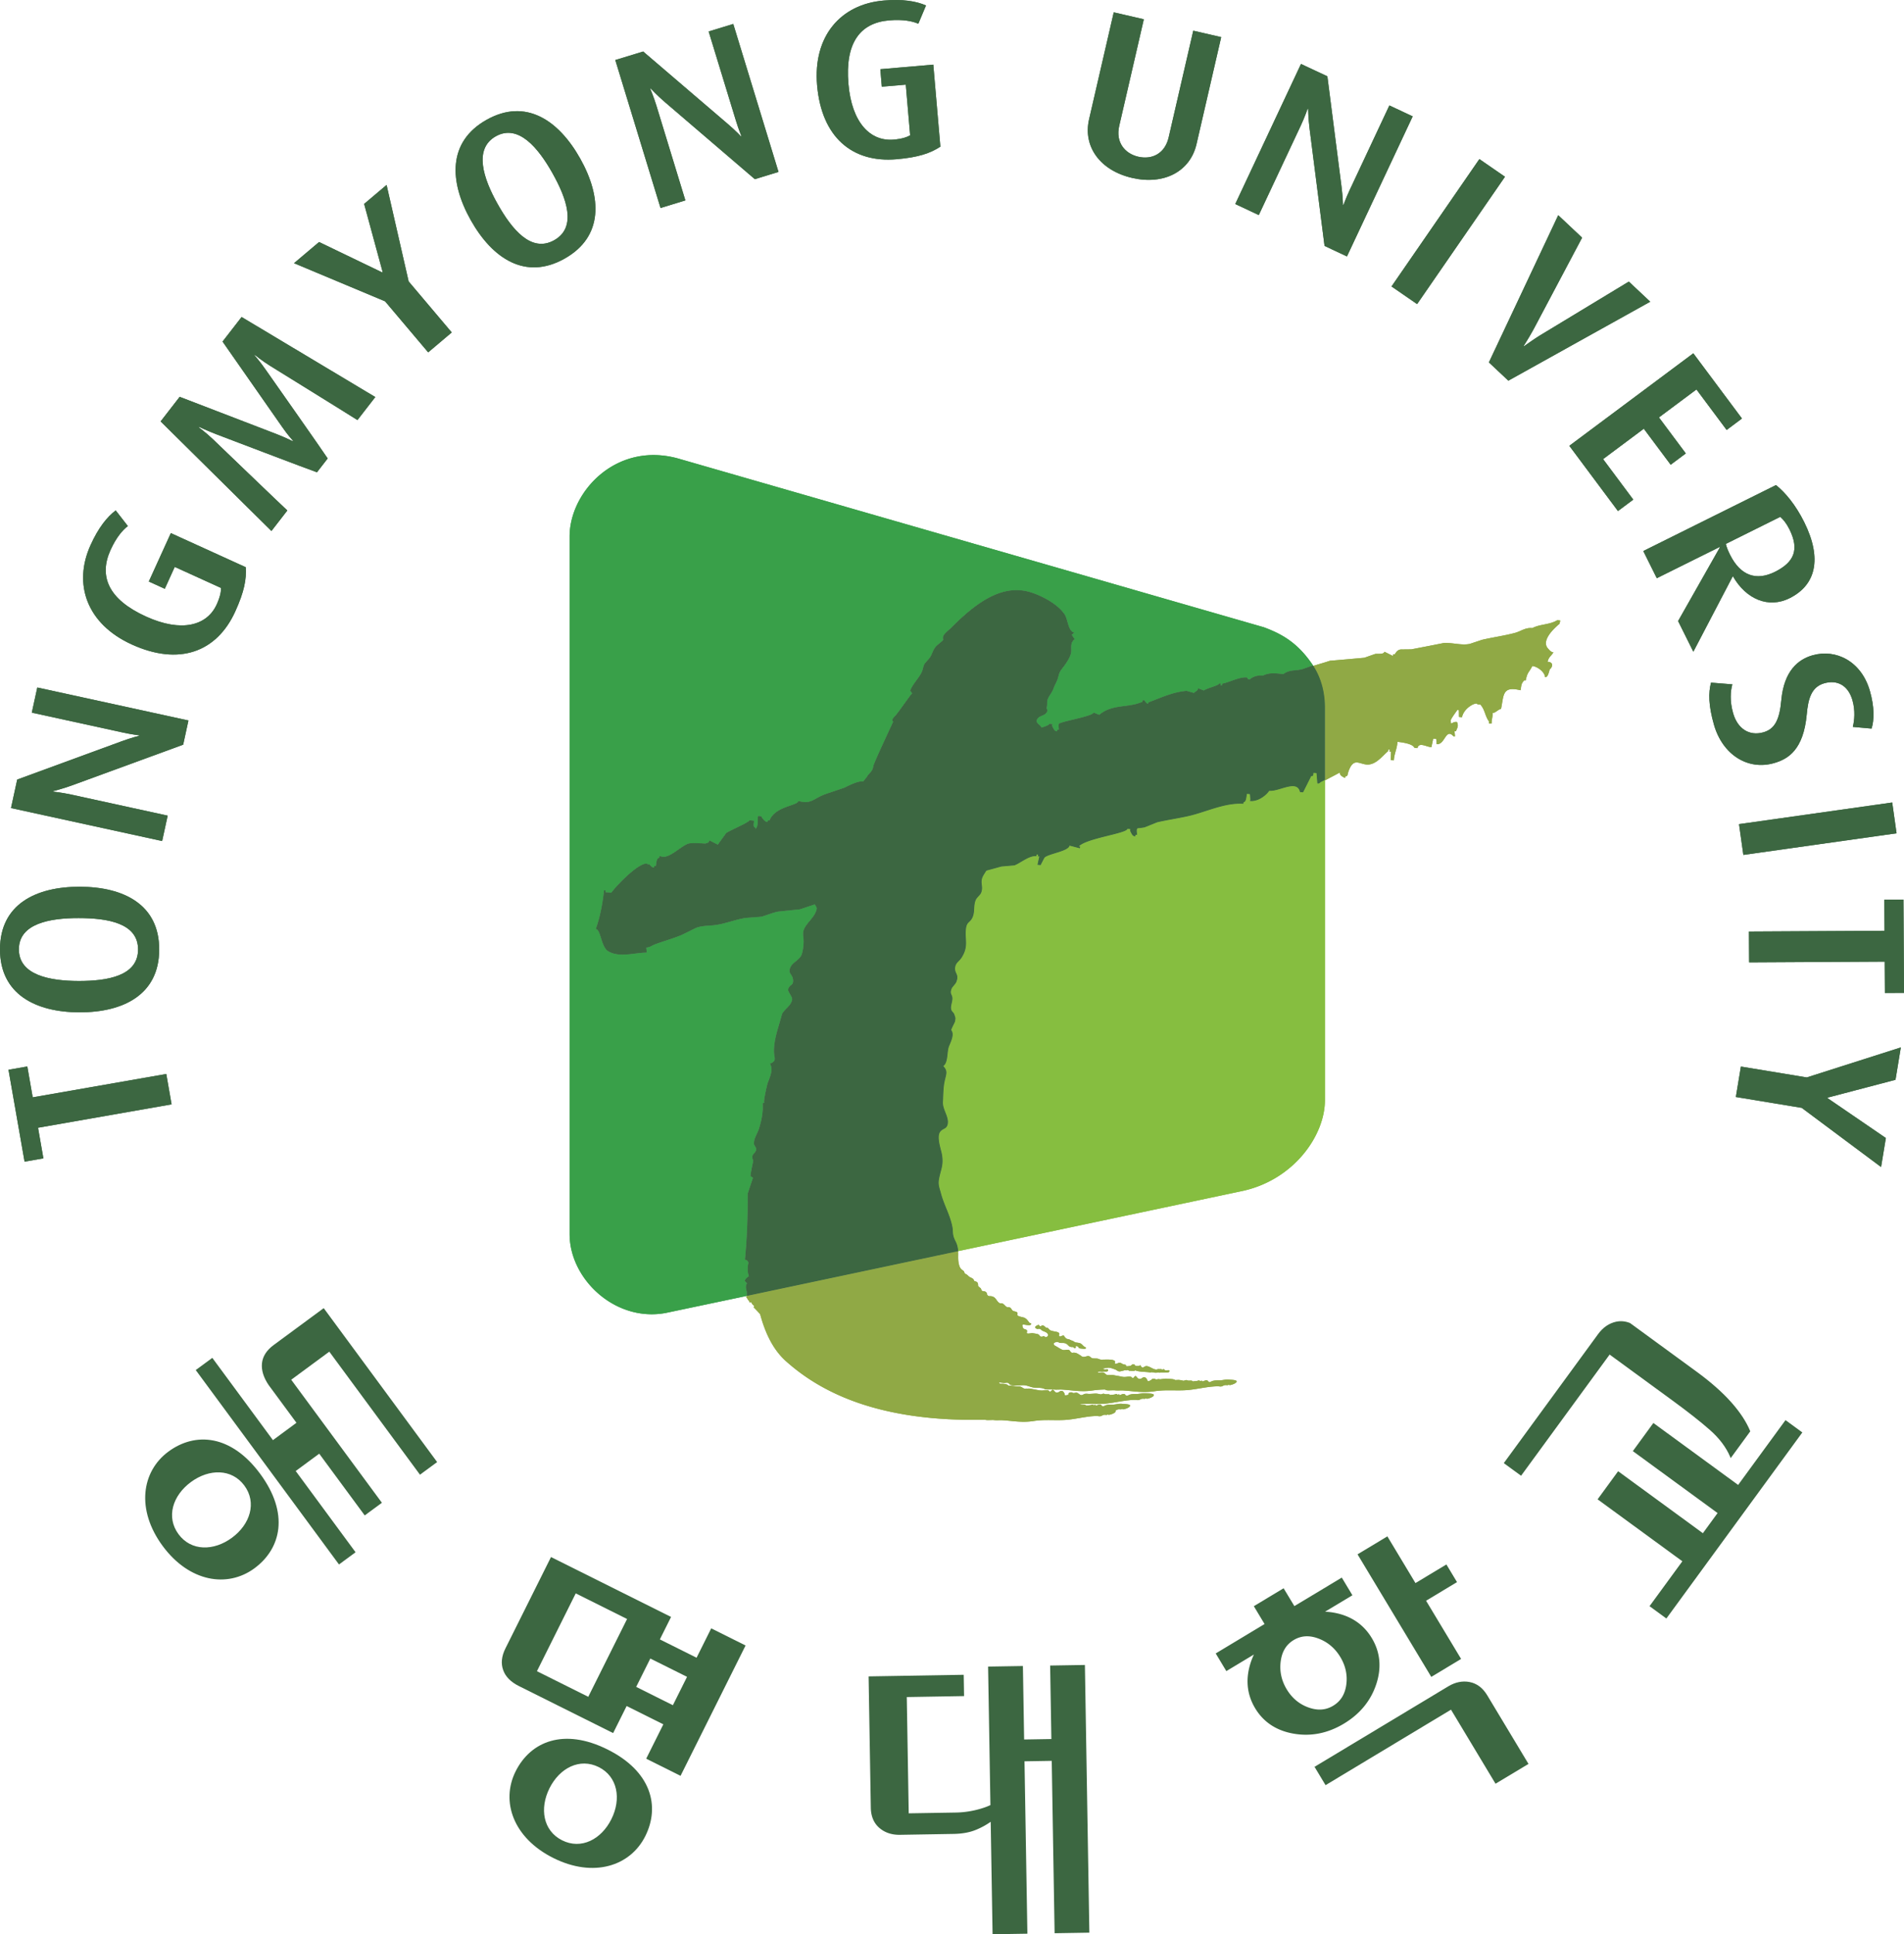 <svg xmlns="http://www.w3.org/2000/svg" xml:space="preserve" width="787.607" height="800" viewBox="0 0 787.607 800"><path d="m0 0 13.582 2.375.54-3.088L.541-3.091l.545-3.113-1.915-.334-1.635 9.341 1.915.334z" style="fill:#3c6741;fill-opacity:1;fill-rule:nonzero;stroke:none" transform="matrix(4.068 0 0 -4.068 13.533 453.855)"/><path d="M0 0c-4.461.009-8.1-1.788-8.107-6.355-.009-4.57 3.625-6.404 8.084-6.413 4.48-.005 8.097 1.814 8.104 6.382C8.09-1.817 4.48-.007 0 0m-.098-3.186c2.926-.003 6.036-.504 6.03-3.195-.004-2.693-3.116-3.205-6.042-3.2-2.95.005-6.081.603-6.077 3.222.005 2.617 3.138 3.179 6.089 3.173" style="fill:#3c6741;fill-opacity:1;fill-rule:nonzero;stroke:none" transform="matrix(4.068 0 0 -4.068 32.98 366.758)"/><path d="m0 0-11.295-4.134c-.992-.364-1.93-.59-1.93-.59l-.011-.048s.892-.093 1.808-.292l9.852-2.151-.563-2.582-15.369 3.354.631 2.896L-6.243.351C-5.252.714-4.485.9-4.485.9l.01.051s-.753.087-1.646.282l-9.272 2.024.559 2.556L.535 2.46Z" style="fill:#3c6741;fill-opacity:1;fill-rule:nonzero;stroke:none" transform="matrix(4.068 0 0 -4.068 75.773 307.998)"/><path d="M0 0c-1.882-4.135-5.712-5.539-10.519-3.351-4.558 2.072-6.006 6.122-4.186 10.122.798 1.756 1.673 2.85 2.55 3.508l1.236-1.591c-.496-.374-1.156-1.104-1.76-2.429-1.216-2.676-.225-5.026 3.604-6.769 3.621-1.647 6.211-.927 7.192 1.231.378.832.446 1.37.435 1.675l-4.704 2.14-1.011-2.225-1.625.739 2.24 4.922 7.617-3.467C1.149 3.302.931 2.046 0 0" style="fill:#3c6741;fill-opacity:1;fill-rule:nonzero;stroke:none" transform="matrix(4.068 0 0 -4.068 97.309 252.922)"/><path d="M0 0c-.322.219-8.887 5.519-8.887 5.519-.838.522-1.545 1.103-1.545 1.103l-.03-.038s.599-.684 1.196-1.554c0 0 5.945-8.454 6.239-8.933l-1.09-1.405c-.467.142-10.206 3.855-10.206 3.855-.958.369-1.784.759-1.784.759l-.031-.039s.72-.528 1.436-1.208c0 0 7.227-6.949 7.573-7.249l-1.619-2.089L-20.013-.135l1.937 2.498 9.83-3.779c.976-.383 1.664-.729 1.664-.729l.03.041s-.521.558-1.119 1.428l-6.046 8.658 1.938 2.498L1.816 2.341z" style="fill:#3c6741;fill-opacity:1;fill-rule:nonzero;stroke:none" transform="matrix(4.068 0 0 -4.068 147.86 173.742)"/><path d="m0 0 4.383-5.187-2.396-2.024-4.383 5.187-9.26 3.878 2.548 2.153L-2.677.91l.037.033-1.886 6.938 2.283 1.929z" style="fill:#3c6741;fill-opacity:1;fill-rule:nonzero;stroke:none" transform="matrix(4.068 0 0 -4.068 169.04 116.397)"/><path d="M0 0c-2.185 3.888-5.535 6.175-9.52 3.938-3.983-2.238-3.796-6.303-1.613-10.191 2.195-3.907 5.557-6.162 9.541-3.924C2.391-7.941 2.193-3.908 0 0m-2.823-1.48c1.432-2.552 2.524-5.505.178-6.824C-4.992-9.62-6.967-7.166-8.4-4.612-9.846-2.04-10.861.981-8.58 2.263c2.283 1.282 4.312-1.172 5.757-3.743" style="fill:#3c6741;fill-opacity:1;fill-rule:nonzero;stroke:none" transform="matrix(4.068 0 0 -4.068 240.003 65.575)"/><path d="m0 0-9.133 7.825c-.805.686-1.459 1.395-1.459 1.395l-.048-.015s.355-.825.629-1.72l2.948-9.643-2.526-.773-4.6 15.044 2.835.866 8.604-7.364c.803-.686 1.341-1.262 1.341-1.262l.047.014s-.292.7-.558 1.575l-2.775 9.075 2.503.764L2.408.737z" style="fill:#3c6741;fill-opacity:1;fill-rule:nonzero;stroke:none" transform="matrix(4.068 0 0 -4.068 312.242 74.104)"/><path d="M0 0c-4.527-.391-7.631 2.258-8.084 7.52-.428 4.989 2.389 8.239 6.77 8.615 1.918.167 3.3-.06 4.305-.5l-.782-1.859c-.566.25-1.527.466-2.979.341-2.927-.252-4.489-2.267-4.128-6.461.341-3.964 2.24-5.866 4.602-5.661.911.077 1.414.282 1.673.442L.934 7.584l-2.437-.209-.152 1.778 5.387.464.719-8.34C3.441.618 2.238.193 0 0" style="fill:#3c6741;fill-opacity:1;fill-rule:nonzero;stroke:none" transform="matrix(4.068 0 0 -4.068 370.886 65.86)"/><path d="M0 0c-3.248.75-5.021 3.177-4.379 5.963l2.509 10.872 3.058-.706-2.504-10.85c-.38-1.648.569-2.807 1.94-3.123 1.396-.323 2.708.314 3.089 1.964l2.502 10.849 2.84-.655L6.547 3.442C5.904.656 3.248-.749 0 0" style="fill:#3c6741;fill-opacity:1;fill-rule:nonzero;stroke:none" transform="matrix(4.068 0 0 -4.068 468.32 73.588)"/><path d="m0 0-1.523 11.928c-.135 1.049-.146 2.012-.146 2.012l-.046.022s-.289-.848-.686-1.697l-4.285-9.129-2.392 1.123L-2.395 18.5l2.683-1.258L1.729 6.007c.134-1.048.146-1.838.146-1.838l.045-.021s.254.715.642 1.544l4.03 8.59 2.371-1.111L2.279-1.07Z" style="fill:#3c6741;fill-opacity:1;fill-rule:nonzero;stroke:none" transform="matrix(4.068 0 0 -4.068 547.908 101.71)"/><path d="m0 0 8.934 12.949 2.603-1.796L2.602-1.794Z" style="fill:#3c6741;fill-opacity:1;fill-rule:nonzero;stroke:none" transform="matrix(4.068 0 0 -4.068 575.614 118.475)"/><path d="m0 0-1.979 1.859 7.051 14.964L7.5 14.539 2.594 5.28a30.543 30.543 0 0 0-1.039-1.753l.035-.032s.881.646 1.687 1.144l8.973 5.435 2.178-2.046z" style="fill:#3c6741;fill-opacity:1;fill-rule:nonzero;stroke:none" transform="matrix(4.068 0 0 -4.068 623.945 157.446)"/><path d="m0 0 12.609 9.404 4.947-6.629-1.558-1.164-3.07 4.118-3.814-2.843 2.732-3.661-1.539-1.149-2.733 3.661-4.14-3.089 3.07-4.119-1.559-1.161Z" style="fill:#3c6741;fill-opacity:1;fill-rule:nonzero;stroke:none" transform="matrix(4.068 0 0 -4.068 649.163 184.385)"/><path d="m0 0 3.992 7.639.041.02c1.342-2.338 3.619-3.275 5.749-2.217 2.641 1.313 3.366 3.964 1.488 7.746-.87 1.746-1.942 3.03-2.867 3.758L-5.089 10.24l1.374-2.764 6.388 3.174.022-.044-4.246-7.487Zm8.296 8.123c-1.884-.936-3.497-.414-4.573 1.753-.209.42-.389.883-.414 1.09l5.527 2.748c.309-.261.642-.673.938-1.27 1.022-2.057.488-3.343-1.478-4.321" style="fill:#3c6741;fill-opacity:1;fill-rule:nonzero;stroke:none" transform="matrix(4.068 0 0 -4.068 700.466 269.559)"/><path d="M0 0c-.558 1.946-.576 3.251-.3 4.281l2.168-.175c-.188-.669-.274-1.698.079-2.932C2.41-.44 3.617-1.172 5.025-.77 6.168-.442 6.666.474 6.848 2.502c.271 2.954 1.693 4.133 3.166 4.556 2.394.685 4.976-.604 5.84-3.619.47-1.638.444-2.957.171-3.829l-1.906.171c.167.665.26 1.669-.039 2.713-.429 1.495-1.531 2.107-2.871 1.72-1.319-.377-1.636-1.598-1.777-3.181-.334-3.562-1.869-4.517-3.319-4.931C3.432-4.669.871-3.04 0 0" style="fill:#3c6741;fill-opacity:1;fill-rule:nonzero;stroke:none" transform="matrix(4.068 0 0 -4.068 709 299.751)"/><path d="m0 0 15.578 2.2.442-3.131L.441-3.129Z" style="fill:#3c6741;fill-opacity:1;fill-rule:nonzero;stroke:none" transform="matrix(4.068 0 0 -4.068 719.36 340.86)"/><path d="m0 0-13.786-.076-.018 3.136 13.787.077-.018 3.161 1.943.011.054-9.483-1.943-.011Z" style="fill:#3c6741;fill-opacity:1;fill-rule:nonzero;stroke:none" transform="matrix(4.068 0 0 -4.068 779.626 397.725)"/><path d="m0 0-6.701 1.107.512 3.094L.51 3.095l9.565 3.051-.542-3.291-6.905-1.812-.009-.049 5.934-4.059-.487-2.948Z" style="fill:#3c6741;fill-opacity:1;fill-rule:nonzero;stroke:none" transform="matrix(4.068 0 0 -4.068 745.31 458.213)"/><path d="M0 0c-.024.35-.056.701-.088 1.048-.1.013-.203.016-.308.029C-.443.844-.375.729-.623.752-.898.197-1.18-.356-1.455-.909c-.097.008-.203.015-.311.026-.279 1.329-2.133.026-3.127.13-.439-.613-1.238-1.106-1.955-1.038a2.3 2.3 0 0 0 .037.173c-.021.176-.025.349-.044.528a7.819 7.819 0 0 0-.311.026c-.057-.266-.07-.861-.338-.836l-.033-.172c-1.941.117-3.832-.872-5.669-1.272-1.053-.231-2.043-.371-3.077-.608-.42-.169-.849-.345-1.28-.515a7.37 7.37 0 0 0-.626-.09c-.286.031-.143-.464-.153-.678l-.153.014a2.249 2.249 0 0 1-.036-.17c-.311.03-.377.344-.51.567.012.057.024.117.037.17a6.265 6.265 0 0 1-.304.032c-.106-.481-4.206-.956-4.962-1.795.204-.017.163.049.116-.183l-1.048.276c-.125-.588-2.097-.813-2.546-1.219-.137-.258-.27-.512-.397-.766a5.514 5.514 0 0 1-.313.029c.061.282.118.572.187.853-.047.004-.11.01-.161.012.015.054.026.115.035.174a4.53 4.53 0 0 1-.151.016 2.777 2.777 0 0 0-.034-.173c-.725.073-1.557-.669-2.219-.936-.441-.04-.885-.075-1.328-.114-.51-.144-1.021-.282-1.535-.421-.168-.289-.379-.552-.455-.867-.115-.525.153-.79-.075-1.392-.092-.221-.416-.452-.542-.721-.262-.608-.06-1.172-.336-1.786-.27-.569-.563-.406-.661-1.125-.134-1.147.302-1.795-.457-2.976-.26-.385-.589-.494-.651-1.007-.05-.608.426-.652.134-1.427-.131-.31-.416-.472-.519-.78-.137-.467.06-.476.109-.832.039-.357-.177-.785-.133-1.12.053-.35.266-.35.344-.618.099-.318.131-.296.06-.683-.029-.121-.42-.811-.38-.891.341-.442-.048-1.166-.25-1.684-.196-.566-.071-1.653-.568-1.958.522-.544.281-.835.116-1.68-.116-.624-.114-1.377-.15-2.028-.014-.788.685-1.518.467-2.291-.159-.458-.547-.34-.789-.756-.286-.551.101-1.634.216-2.192.207-1.15-.105-1.522-.296-2.586-.094-.568.06-.868.205-1.415.314-1.199.931-2.191 1.167-3.437.092-.568-.036-.722.293-1.389.211-.412.272-.744.286-1.047l28.965 6.126C-2.381-40.279.767-35.797.767-32.22V.354L.347.136C.188.013.205-.022 0 0" style="fill:#86be40;fill-opacity:1;fill-rule:nonzero;stroke:none" transform="matrix(4.068 0 0 -4.068 544.944 324)"/><path d="M0 0c.303.535.605.535.693 1.154.075.368 2.022 4.496 2.024 4.523-.223.152-.002.328.127.523.201.084 1.717 2.365 1.802 2.336-.054.086-.146.196-.208.28.251.687 1.037 1.43 1.236 2.039.207.688.068.534.652 1.177.354.401.375.857.699 1.236.241.284.594.474.781.717-.01-.023-.067.305.028.452.187.278.596.594.84.84 2.43 2.433 5.109 4.439 8.002 3.537 1.244-.387 2.772-1.233 3.445-2.225.358-.524.358-1.745 1.001-1.874-.064-.044-.196-.173-.285-.229.118-.065.194-.337.337-.421-.576-.418-.275-1.022-.403-1.48-.152-.537-.544-1.08-.917-1.557-.288-.367-.288-.555-.406-.951-.104-.337-.317-.673-.436-1.015-.127-.39-.402-.673-.57-1.045-.112-.245-.071-.473-.098-.71-.008-.093-.024-.19-.037-.281a1.21 1.21 0 0 1 .088-.21c-.163-.651-.852-.413-1.086-.984-.123-.342.406-.492.466-.778.457.134.78.263.807.389.104-.01.213-.016.313-.026l-.04-.173c.13-.223.198-.538.508-.568.02.056.03.115.039.168.051-.001.109-.01.157-.011.005.214-.129.708.148.681.447.231 3.303.711 3.385 1.072.187-.083.387-.16.575-.232 1.24 1.076 2.812.717 4.171 1.245.17.067.198 0 .255.255.049-.008.101-.015.153-.017.104-.147.35-.553.426-.214 1.3.486 2.487 1.058 3.873 1.167.248-.071.498-.144.752-.213.184.204.355.196.421.479.188-.079.387-.153.581-.229.297.245 1.525.495 1.57.721.053-.004.106-.01.152-.015-.046-.22-.085-.164.118-.179.013.057.027.108.039.17.783.155 1.715.701 2.507.63.077-.147.073-.182.266-.2.407.327.845.438 1.346.39.699.342 1.326.226 2.087.155.479.364.972.356 1.483.42.148.019.304.043.458.084.243.082.831.296 1.073.376-1.509 2.26-3.097 3.18-5.008 3.886l-59.349 17.097c-6.398 1.917-11.239-3.274-11.239-7.873v-70.914c0-4.605 4.656-8.971 9.759-8.03l8.255 1.739c0 .029 0 .059-.002.089.103.405-.25.759.028 1.178-.071.079-.158.184-.225.263a.742.742 0 0 0 .422.45 2.421 2.421 0 0 0-.037 1.414c-.098.117-.09.233-.365.293.205 2.266.308 4.467.275 6.688.178.554.361 1.084.54 1.63-.072.055-.172.118-.244.169-.051.037.231 1.336.255 1.463.029.196-.125.368-.07.577.057.226.357.391.384.655.008.272-.184.375-.218.562-.044.538.32 1.017.483 1.504.273.83.468 1.787.395 2.646.065.022.117.031.184.063-.167-.026.275 1.823.309 1.938.22.624.632 1.394.25 2.028.715.245.441.599.418 1.099-.067 1.311.467 2.608.798 3.897.137.457.989.893 1.043 1.562 0 .29-.447.748-.409.997.133.547.593.325.494 1.031-.092.564-.557.585-.251 1.238.231.469.873.71 1.112 1.215.151.355.205.981.219 1.327.015.559-.168.88.07 1.372.278.561.823.996 1.101 1.548.299.618.108.617-.037.915-.509-.168-1.015-.339-1.529-.509-.729-.07-1.459-.149-2.186-.223-.568-.103-1.144-.361-1.73-.525-.508-.041-1.02-.081-1.533-.116-.021-.005-.031-.005-.053-.005-1.057-.163-2.116-.611-3.189-.739-.67-.073-1.24-.045-1.86-.271-.501-.247-.997-.495-1.492-.735-.896-.366-1.745-.596-2.66-.93-.311-.111-.578-.355-.914-.327.019-.172.036-.352.047-.523-1.3-.011-2.731-.532-3.884.122-.769.441-.76 2.226-1.286 2.277.434 1.184.68 2.53.818 3.754.032.228-.028.176.182.154-.016-.056-.027-.114-.04-.173.212-.019.421-.036.622-.055.534.754 2.75 3.041 3.631 2.961.062-.114.118-.187.152-.018.143-.129.322-.374.543-.396l.036.169c.058-.005.108-.01.159-.017.054.271.071.866.336.837.049.226-.015.178.194.158.773-.302 1.947.983 2.73 1.28.389.155 1.799 0 1.807.03.193.076.332.071.382.312.285-.145.569-.291.853-.43.281.386.565.775.845 1.167.371.285 2.32 1.073 2.371 1.311l.459-.046c-.016-.279-.135-.676.168-.712a.987.987 0 0 1-.036-.168c.391.449.187.88.294 1.364.097-.006.201-.019.306-.031.153-.245.334-.553.66-.585.009.063.025.114.04.176.058-.008.109-.013.152-.013.373.938 1.457 1.284 2.198 1.543.409.141.713.261.753.433 1.283-.369 1.547.267 2.707.688.652.221 1.311.441 1.959.664.514.252 1.355.692 1.91.641z" style="fill:#39a049;fill-opacity:1;fill-rule:nonzero;stroke:none" transform="matrix(4.068 0 0 -4.068 358.468 321.525)"/><path d="M0 0c-.06-.279.052-.184.271-.203C.243.146.397.521.37.874c.274-.026.532.339.852.404.297 1.388.095 2.358 1.984 1.896.101.495.037.646.376 1.006.046-.004.097-.007.147-.009.198.909.295.727.676 1.467.537-.05 1.279-.632 1.295-1.133.301-.029.384.525.487.821.111-.012.562.699-.227.743.103.494.346.559.59.96-.263.026-.406.228-.558.397-.692.776.538 1.982 1.18 2.506.025.107.05.225.071.332a6.252 6.252 0 0 1-.304.03c-.789-.477-1.729-.38-2.538-.801-.705.068-1.158-.321-1.744-.483-1.125-.301-2.23-.444-3.369-.708-.414-.142-.828-.276-1.246-.416-.859-.171-1.735.14-2.641.092-1.088-.22-2.188-.43-3.295-.643-.357-.007-.716-.009-1.078-.012-.322-.053-.437-.221-.614-.501-.206.015-.138.069-.192-.159-.28.14-.569.286-.852.426-.068-.3-.709-.177-.96-.23-.361-.125-.722-.253-1.081-.38-1.166-.105-2.332-.211-3.505-.307-.683-.226-1.032-.313-1.718-.529.971-1.446 1.208-3.109 1.208-4.233v-7.402c.54.284 1.422.746 1.54.814-.037-.142.022-.251.114-.33.119-.109.282-.179.394-.236.012.051.026.107.034.17.255-.027.22.233.311.486.586 1.671 1.251.507 2.235.739.724.168 1.215.832 1.787 1.324.048.224-.019.171.19.151-.047-.221-.089-.164.119-.188-.009-.291-.017-.575-.028-.863.107-.013.207-.021.311-.03.055.746.319 1.127.371 1.885.377-.042 1.572-.182 1.723-.609.111-.011.207-.018.309-.031.148.67.966.089 1.424.103.029.176.069.341.108.514.019.113.05.229.067.342.11-.005.213-.021.313-.029l.045-.528c.856-.082.905 1.682 1.703.809.056-.006.103-.009.158-.017-.015.178-.027.353-.046.532.055-.009.103-.012.15-.017.066.297.307.466.099.945a.628.628 0 0 1-.496-.126c-.205.019-.162-.044-.117.183-.236.022.636 1.114.646 1.17.053-.003.105-.009.158-.017.008-.228.008-.463.012-.692.104-.016.205-.025.305-.031.219 1.041 1.561 1.601 1.557 1.317.103-.01.201-.018.308-.03C-.405 1.206-.414.56 0 0" style="fill:#90a945;fill-opacity:1;fill-rule:nonzero;stroke:none" transform="matrix(4.068 0 0 -4.068 615.94 298.397)"/><path d="M0 0c.116-.071.694-.011.89-.032.285-.039.594 0 .89-.018 1.041-.063 1.954-.262 3.129-.083C6.168.063 7.166-.111 8.396 0c.992.101 2.022.374 2.979.382.126-.008.232-.04.365-.019.102.022.238.117.346.137.16.018.247-.047.403.04.026-.016.039-.027.066-.04.175 0 .801.2.704.413-.003.01-.026.012-.033.022.097.026.223.109.332.127.154.019.236-.044.4.041.025-.017.033-.03.057-.046.182.005.811.21.713.421-.079.123-.649.119-.838.146-.221.025-.608-.073-.852-.086-.246-.003-.478.017-.753-.063-.073-.025-.179-.085-.25-.106-.159-.036-.169.092-.259.149-.129.065-.259 0-.41-.057-.193-.077-.064.003-.17.047-.041.01-.111-.038-.147-.033-.067.008-.071.06-.134.063-.218-.077-.401-.068-.641-.105-.066.133-.282.068-.449.082-.084.003-.146.061-.238.051l-.003.005c1.095.119 1.589-.033 2.701.072.991.101 2.02.372 2.977.377.13-.005.227-.039.364-.016.098.02.239.117.347.129.157.022.249-.042.403.048a.335.335 0 0 0 .056-.048c.186.006.813.211.71.419-.072.126-.643.12-.834.143-.22.028-.598-.065-.848-.074-.244-.012-.48.013-.752-.069-.076-.024-.178-.092-.252-.106-.163-.036-.163.088-.259.148-.128.069-.26.003-.407-.06-.197-.078-.068.007-.172.042-.043.018-.107-.029-.144-.024-.065.011-.077.062-.135.072-.219-.09-.408-.077-.638-.111-.071.127-.29.063-.448.081-.086.006-.151.062-.244.054-.045-.008-.237-.08-.248-.072a2.998 2.998 0 0 1-.485.087c-.227-.007-.451-.033-.678-.035-.206-.004-.375.071-.606-.058-.238-.139-.323-.036-.455.06-.065.043-.151.113-.251.121-.102.007-.224-.048-.322-.029-.082.012-.118.065-.196.066-.184.009-.343-.095-.293-.241 0-.019-.286-.079-.328-.067-.08.033-.033.114-.066.168-.082.126-.119.305-.387.274-.092-.01-.163-.105-.237-.125-.276-.068-.221-.033-.38.067-.011.012-.183.277-.27.166-.271-.339-.235-.088-.398-.048-.256.048-.396-.013-.694-.013-.059.014-.115.014-.17.014-.123.019-.256.047-.341.062-.199.04-.394.07-.591.114-.095.019-.222.009-.35.006-.011.003-.022.003-.03.009-.037 0-.06-.006-.089-.013-.061 0-.117 0-.163.007-.173.058-.257.177-.453.213-.148.022-.34.011-.513.033-.197.034-.428.044-.657.061-.09.151-.457.188-.818.183-.071.038-.122.085-.136.142.234-.026.428-.052.486-.057.135-.015.328.057.447 0 .135-.071.118-.168.281-.206.412-.104.795-.036 1.254-.023.357.005.715-.187 1.053-.239.344-.047.881.012 1.139-.16.115-.07.703-.01.894-.034.288-.039.6.005.892-.015 1.044-.064 1.953-.265 3.124-.083.422.062.807.083 1.184.094a.569.569 0 0 0 .142-.056c.111-.072.695-.006.888-.031.288-.037.602.004.887-.015 1.053-.064 1.959-.262 3.129-.08 1.265.191 2.266.02 3.493.132.988.102 2.022.37 2.979.373.13 0 .235-.038.364-.012.096.019.238.12.35.131.157.02.241-.044.402.045.026-.012.032-.027.062-.045.182.005.805.209.708.42-.074.122-.647.122-.841.144-.213.024-.6-.07-.848-.081-.243-.008-.481.018-.75-.063-.081-.02-.183-.088-.251-.112-.164-.027-.168.096-.256.15-.132.07-.265.003-.414-.054-.195-.078-.064.004-.172.044-.04.01-.11-.033-.15-.032-.059.008-.07.064-.127.067-.221-.079-.409-.068-.639-.108-.07.134-.289.066-.446.082-.088.004-.151.062-.248.055-.047-.009-.237-.077-.251-.074a2.426 2.426 0 0 1-.479.09c-.121 0-.238-.009-.361-.016-.078.119-.641.119-.838.14-.18.025-.481-.036-.719-.064-.023.01-.048.022-.07.022-.107.017-.228-.041-.328-.025-.074.013-.116.066-.195.069-.134.008-.256-.048-.293-.142-.073-.021-.172-.09-.248-.108-.06-.019-.096 0-.127.018 0 .031 0 .061-.017.092-.079.127-.118.304-.39.278-.085-.011-.16-.104-.226-.125-.281-.073-.226-.036-.389.064-.004.013-.177.275-.264.17-.269-.35-.234-.098-.402-.054-.256.054-.392-.019-.693-.019-.147.005-.383.062-.512.088-.195.037-.389.063-.591.109-.184.034-.493-.028-.631.014-.173.052-.192.2-.387.245-.149.02-.409-.029-.58 0l.082.067c.051.01.119.026.168.033.061-.007.119-.007.175-.017.096.01.195.011.292.017.082.007.326-.037.357.1.027.144-.079.132-.215.113-.176-.021-.23.011-.32.092.183.025.374.071.578.083.218.002.513-.119.687-.183.161-.056.23-.183.444-.195.045 0 .552.105.556.152a.786.786 0 0 0 .08-.058c.127.082.19.034.266.025.06-.105.258-.021.354-.079.124.079.156-.067.328.072.463-.186 1.035-.129 1.562-.222.125.077.223-.017.326.023.141-.106.425.01.593-.045.054.005.112.016.169.027.061-.005.115-.005.172-.011.094.006.195.006.296.011.083.008.324-.027.356.105.03.143-.076.128-.214.112-.184-.022-.243.007-.334.102-.057.051-.144-.038-.19-.038-.062.105-.301.019-.402.07-.387-.234-.887.384-1.287.282-.036-.011-.286-.144-.269-.153a1.3 1.3 0 0 0-.161.094c-.033.036-.024.115-.078.141-.067.015-.11-.038-.169-.048-.093-.02-.312-.025-.369.022-.017.036-.033.064-.052.098a1.168 1.168 0 0 1-.147.037c-.119.011-.162-.089-.257-.136-.095-.043-.319-.059-.414-.059-.099.004-.039.118-.102.146-.082.027-.162.027-.246.056-.131.052-.231.155-.383.155-.198-.017-.29-.172-.494-.077.362.563-1.17.355-1.427.399-.147.03-.229.098-.397.11-.17.009-.309-.008-.459.034-.152.048-.201.186-.367.213-.134.013-.319-.074-.464-.082-.23-.009-.18.039-.324.127-.236.136-.37.272-.661.301-.174.014-.174-.058-.325.036-.08.053-.096.166-.183.218-.178.105-.502-.045-.7.037-.228.089-.478.276-.714.396-.074.036-.219.154-.167.265.038.069.173.106.243.127.198.057.271-.074.438-.088.167-.008.335.014.498-.039.335-.124.286-.406.763-.373.083-.021.168-.195.279-.083.07.071-.024.083-.008.129.036.087.219.025.252-.011.073-.079.057-.142.18-.174.096-.018.199-.025.305-.036.066-.009.371-.041.315.101-.024.064-.083.047-.132.086-.133.091-.218.215-.345.311-.129.084-.329.108-.497.13-.15.015-.183.064-.294.134-.104.053-.223.082-.325.138-.111.065-.238.065-.361.113-.074.03-.111.101-.17.152-.017.024-.042.044-.064.066a.343.343 0 0 0-.018.075c-.178.117-.305-.124-.48-.045-.11.056.022.266-.053.343-.144.125-.445.139-.644.191-.301.073-.264.098-.438.266-.117.112-.125.039-.228.09-.132.072-.337.38-.518.119a.209.209 0 0 0-.209.159c-.258-.059-.549-.249-.235-.397.117-.055.235.024.352-.024.092-.043.149-.131.234-.175.192-.094.452-.146.557-.345.115-.273-.288-.433-.365-.207-.098-.025-.261-.083-.355-.05-.096.034-.124.151-.231.221-.156.066-.438.099-.615.127-.141.007-.481-.094-.569 0-.023.027.057.209.008.289-.068.104-.27.101-.363.193-.032.039-.194.387-.016.396.163 0 .703-.152.789.008.078.155-.086.103-.162.184-.194.245-.285.429-.603.531-.18.048-.435.081-.582.189-.09.069.086.262-.124.367-.121.061-.268.053-.375.127-.138.101-.123.238-.304.331-.071.034-.199.004-.287.038-.186.089-.259.274-.451.359-.183.075-.227-.044-.399.111-.274.252-.291.536-.726.63-.146.028-.254-.031-.376.079-.137.141-.028.281-.259.394-.098.046-.203.014-.289.059-.135.089-.09.138-.151.244-.058.099-.203.149-.259.243-.06.105-.01.159-.041.252-.043.11-.028.112-.125.187-.034.026-.274.093-.284.121 0 .205-.252.284-.404.36-.15.078-.305.304-.471.334-.025.031-.056.06-.09.095-.012.19-.119.222-.31.37a.242.242 0 0 1-.05.053 1.09 1.09 0 0 0-.141.25c-.202.602-.109 1.043-.139 1.548l-21.494-4.551v-.069c-.016-.022-.039-.044-.057-.063l.057-.071c.109-.077.095-.257.254-.29-.004-.041-.004-.09-.004-.126.056-.041.133-.036.202-.007a.737.737 0 0 1 .278-.365c0-.056.024-.081-.032-.169.229-.228.448-.462.661-.695.494-1.81 1.243-3.54 2.629-4.785C-16.568 2.663-10.622-.228 0 0" style="fill:#90a945;fill-opacity:1;fill-rule:nonzero;stroke:none" transform="matrix(4.068 0 0 -4.068 407.502 587.201)"/><path d="M0 0c-.555.051-1.396-.389-1.91-.641-.649-.223-1.307-.443-1.959-.664-1.16-.421-1.424-1.057-2.707-.688-.04-.172-.344-.292-.753-.433-.741-.259-1.825-.605-2.198-1.543-.043 0-.094.005-.152.013-.015-.062-.031-.113-.04-.176-.326.032-.508.34-.66.585-.105.012-.209.026-.307.031-.106-.484.098-.915-.293-1.364a.987.987 0 0 0 .036.168c-.303.036-.184.433-.168.712l-.459.046c-.051-.237-2-1.025-2.371-1.311-.28-.392-.564-.781-.845-1.167-.284.139-.568.286-.853.43-.05-.241-.189-.236-.382-.311-.008-.031-1.418.125-1.807-.031-.783-.297-1.957-1.582-2.731-1.28-.209.02-.144.068-.193-.158-.266.029-.282-.566-.336-.837a2.353 2.353 0 0 1-.159.017 6.208 6.208 0 0 0-.036-.169c-.221.022-.401.267-.543.396-.034-.169-.09-.096-.153.019-.88.079-3.096-2.207-3.63-2.961l-.622.054c.013.059.024.117.04.173-.21.023-.15.074-.182-.154-.138-1.224-.384-2.569-.818-3.754.526-.051.517-1.836 1.286-2.276 1.153-.655 2.584-.134 3.884-.122-.011.17-.028.35-.047.522.336-.028.603.216.914.327.915.334 1.763.565 2.66.93.495.24.991.488 1.492.735.62.226 1.189.198 1.859.271 1.074.129 2.133.576 3.19.739.021 0 .032 0 .053.005.513.035 1.025.075 1.533.116.586.164 1.162.422 1.73.525.727.074 1.457.153 2.186.223.513.17 1.02.341 1.529.509.145-.298.336-.297.037-.915-.278-.552-.823-.987-1.101-1.548-.239-.492-.055-.813-.071-1.372-.013-.346-.067-.972-.218-1.327-.239-.505-.881-.746-1.112-1.215-.306-.652.158-.674.251-1.237.099-.706-.361-.485-.494-1.032-.038-.249.409-.707.409-.997-.054-.669-.906-1.105-1.043-1.562-.331-1.289-.865-2.586-.799-3.897.024-.5.297-.854-.417-1.099.382-.634-.03-1.404-.25-2.028-.034-.115-.476-1.964-.309-1.938-.067-.031-.119-.041-.184-.063.073-.859-.122-1.816-.395-2.646-.163-.486-.528-.966-.484-1.504.035-.187.227-.29.219-.562-.027-.264-.327-.429-.385-.655-.054-.209.1-.381.071-.577-.024-.127-.306-1.426-.255-1.463.072-.051.172-.114.244-.169-.179-.546-.362-1.076-.54-1.63a63.35 63.35 0 0 0-.275-6.688c.275-.06.267-.176.365-.293a2.421 2.421 0 0 1 .037-1.414.743.743 0 0 1-.422-.449c.066-.08.154-.185.225-.264-.278-.419.075-.773-.028-1.178.002-.03.002-.059.002-.089L9.65-47.754a2.408 2.408 0 0 1-.286 1.047c-.328.667-.2.82-.293 1.389-.235 1.246-.852 2.238-1.167 3.437-.144.547-.299.847-.205 1.415.192 1.064.504 1.436.297 2.586-.115.558-.502 1.641-.217 2.192.242.416.631.297.789.755.219.774-.48 1.503-.466 2.291.036.652.034 1.405.15 2.029.165.844.405 1.135-.116 1.679.497.306.372 1.393.568 1.958.201.519.591 1.243.25 1.685-.04.08.351.77.38.891.07.386.039.365-.061.683-.078.268-.291.268-.343.617-.044.335.172.764.133 1.121-.049.356-.247.365-.109.832.103.308.388.469.519.78.292.775-.184.819-.134 1.427.061.512.39.622.65 1.006.76 1.182.324 1.83.457 2.977.099.719.392.556.661 1.125.277.614.075 1.178.336 1.786.126.269.451.5.542.721.229.601-.04.867.076 1.391.076.316.287.579.455.868.513.138 1.025.277 1.535.42.443.04.887.075 1.328.115.662.266 1.494 1.009 2.219.935.013.063.024.113.034.174l.15-.016a1.49 1.49 0 0 0-.034-.174c.051-.002.113-.008.16-.012-.068-.281-.126-.571-.186-.854.104-.005.209-.016.313-.028.127.254.26.508.397.766.449.406 2.421.631 2.546 1.219l1.047-.276c.047.232.088.166-.115.183.756.839 4.856 1.314 4.962 1.795.101-.008.202-.019.304-.033a3.3 3.3 0 0 1-.037-.169c.132-.223.199-.538.509-.567.011.057.022.11.037.17l.153-.015c.01.215-.133.709.152.679.203.023.418.048.627.09.431.17.86.346 1.279.515 1.035.237 2.025.377 3.078.608 1.837.399 3.728 1.389 5.669 1.271l.033.172c.267-.024.281.571.338.836.101-.009.207-.019.31-.025.02-.179.024-.353.045-.528a2.3 2.3 0 0 1-.037-.173c.717-.069 1.516.425 1.955 1.038.993-.105 2.848 1.199 3.127-.13.107-.011.214-.019.311-.026.275.552.556 1.106.832 1.661.248-.024.179.091.226.325.106-.013.208-.017.309-.029.032-.347.063-.699.088-1.048.205-.023.188.012.346.135l.42.218V7.56c0 1.123-.237 2.787-1.208 4.23-.242-.08-.83-.294-1.073-.376a3.55 3.55 0 0 0-.458-.084c-.511-.063-1.004-.056-1.483-.42-.761.071-1.388.187-2.087-.155-.501.048-.939-.063-1.346-.39-.193.018-.189.053-.267.2-.792.071-1.723-.475-2.506-.629-.012-.063-.026-.114-.039-.17-.204.014-.165-.042-.118.178-.047.005-.099.011-.152.015-.045-.226-1.273-.476-1.57-.721-.194.076-.393.15-.581.229-.066-.282-.237-.275-.421-.479-.254.07-.504.142-.752.213-1.386-.109-2.573-.68-3.873-1.167-.076-.339-.323.068-.426.214a1.234 1.234 0 0 0-.153.017c-.057-.255-.085-.188-.255-.255-1.359-.528-2.931-.169-4.171-1.244-.189.071-.388.148-.575.231-.082-.361-2.938-.841-3.385-1.072-.277.027-.143-.467-.149-.681-.047.001-.105.01-.156.011-.01-.053-.019-.111-.039-.168-.31.03-.378.345-.508.568l.039.173c-.099.01-.209.016-.312.026-.027-.125-.35-.254-.807-.389-.06.286-.59.436-.467.778.235.571.924.333 1.086.985a1.308 1.308 0 0 0-.088.21c.014.09.03.187.038.28.027.237-.014.466.098.71.168.372.443.655.57 1.045.119.342.332.678.436 1.015.118.396.118.584.405.951.373.477.766 1.02.918 1.557.128.458-.173 1.063.403 1.481-.143.084-.219.355-.337.42.089.056.22.185.285.229-.644.129-.644 1.351-1.001 1.874-.673.992-2.201 1.838-3.445 2.226-2.893.901-5.573-1.105-8.002-3.538-.244-.246-.654-.562-.84-.84-.095-.147-.038-.475-.028-.452-.187-.243-.541-.433-.781-.717-.324-.379-.345-.835-.699-1.236-.584-.643-.445-.489-.652-1.176-.2-.61-.985-1.353-1.237-2.039.063-.084.155-.195.209-.281-.086.03-1.601-2.252-1.802-2.336-.129-.195-.35-.371-.127-.523-.002-.026-1.95-4.154-2.024-4.523C.945.946.643.946.34.411Z" style="fill:#3c6741;fill-opacity:1;fill-rule:nonzero;stroke:none" transform="matrix(4.068 0 0 -4.068 357.085 323.198)"/><path d="m0 0 13.582 2.375.54-3.088L.541-3.091l.545-3.113-1.915-.334-1.635 9.341 1.915.334z" style="fill:#3c6741;fill-opacity:1;fill-rule:nonzero;stroke:none" transform="matrix(4.068 0 0 -4.068 13.533 453.855)"/><path d="M0 0c-4.461.009-8.1-1.788-8.107-6.355-.009-4.57 3.625-6.404 8.084-6.413 4.48-.005 8.097 1.814 8.104 6.382C8.09-1.817 4.48-.007 0 0m-.098-3.186c2.926-.003 6.036-.504 6.03-3.195-.004-2.693-3.116-3.205-6.042-3.2-2.95.005-6.081.603-6.077 3.222.005 2.617 3.138 3.179 6.089 3.173" style="fill:#3c6741;fill-opacity:1;fill-rule:nonzero;stroke:none" transform="matrix(4.068 0 0 -4.068 32.98 366.758)"/><path d="m0 0-11.295-4.134c-.992-.364-1.93-.59-1.93-.59l-.011-.048s.892-.093 1.808-.292l9.852-2.151-.563-2.582-15.369 3.354.631 2.896L-6.243.351C-5.252.714-4.485.9-4.485.9l.01.051s-.753.087-1.646.282l-9.272 2.024.559 2.556L.535 2.46Z" style="fill:#3c6741;fill-opacity:1;fill-rule:nonzero;stroke:none" transform="matrix(4.068 0 0 -4.068 75.773 307.998)"/><path d="M0 0c-1.882-4.135-5.712-5.539-10.519-3.351-4.558 2.072-6.006 6.122-4.186 10.122.798 1.756 1.673 2.85 2.55 3.508l1.236-1.591c-.496-.374-1.156-1.104-1.76-2.429-1.216-2.676-.225-5.026 3.604-6.769 3.621-1.647 6.211-.927 7.192 1.231.378.832.446 1.37.435 1.675l-4.704 2.14-1.011-2.225-1.625.739 2.24 4.922 7.617-3.467C1.149 3.302.931 2.046 0 0" style="fill:#3c6741;fill-opacity:1;fill-rule:nonzero;stroke:none" transform="matrix(4.068 0 0 -4.068 97.309 252.922)"/><path d="M0 0c-.322.219-8.887 5.519-8.887 5.519-.838.522-1.545 1.103-1.545 1.103l-.03-.038s.599-.684 1.196-1.554c0 0 5.945-8.454 6.239-8.933l-1.09-1.405c-.467.142-10.206 3.855-10.206 3.855-.958.369-1.784.759-1.784.759l-.031-.039s.72-.528 1.436-1.208c0 0 7.227-6.949 7.573-7.249l-1.619-2.089L-20.013-.135l1.937 2.498 9.83-3.779c.976-.383 1.664-.729 1.664-.729l.03.041s-.521.558-1.119 1.428l-6.046 8.658 1.938 2.498L1.816 2.341z" style="fill:#3c6741;fill-opacity:1;fill-rule:nonzero;stroke:none" transform="matrix(4.068 0 0 -4.068 147.86 173.742)"/><path d="m0 0 4.383-5.187-2.396-2.024-4.383 5.187-9.26 3.878 2.548 2.153L-2.677.91l.037.033-1.886 6.938 2.283 1.929z" style="fill:#3c6741;fill-opacity:1;fill-rule:nonzero;stroke:none" transform="matrix(4.068 0 0 -4.068 169.04 116.397)"/><path d="M0 0c-2.185 3.888-5.535 6.175-9.52 3.938-3.983-2.238-3.796-6.303-1.613-10.191 2.195-3.907 5.557-6.162 9.541-3.924C2.391-7.941 2.193-3.908 0 0m-2.823-1.48c1.432-2.552 2.524-5.505.178-6.824C-4.992-9.62-6.967-7.166-8.4-4.612-9.846-2.04-10.861.981-8.58 2.263c2.283 1.282 4.312-1.172 5.757-3.743" style="fill:#3c6741;fill-opacity:1;fill-rule:nonzero;stroke:none" transform="matrix(4.068 0 0 -4.068 240.003 65.575)"/><path d="m0 0-9.133 7.825c-.805.686-1.459 1.395-1.459 1.395l-.048-.015s.355-.825.629-1.72l2.948-9.643-2.526-.773-4.6 15.044 2.835.866 8.604-7.364c.803-.686 1.341-1.262 1.341-1.262l.047.014s-.292.7-.558 1.575l-2.775 9.075 2.503.764L2.408.737z" style="fill:#3c6741;fill-opacity:1;fill-rule:nonzero;stroke:none" transform="matrix(4.068 0 0 -4.068 312.242 74.104)"/><path d="M0 0c-4.527-.391-7.631 2.258-8.084 7.52-.428 4.989 2.389 8.239 6.77 8.615 1.918.167 3.3-.06 4.305-.5l-.782-1.859c-.566.25-1.527.466-2.979.341-2.927-.252-4.489-2.267-4.128-6.461.341-3.964 2.24-5.866 4.602-5.661.911.077 1.414.282 1.673.442L.934 7.584l-2.437-.209-.152 1.778 5.387.464.719-8.34C3.441.618 2.238.193 0 0" style="fill:#3c6741;fill-opacity:1;fill-rule:nonzero;stroke:none" transform="matrix(4.068 0 0 -4.068 370.886 65.86)"/><path d="M0 0c-3.248.75-5.021 3.177-4.379 5.963l2.509 10.872 3.058-.706-2.504-10.85c-.38-1.648.569-2.807 1.94-3.123 1.396-.323 2.708.314 3.089 1.964l2.502 10.849 2.84-.655L6.547 3.442C5.904.656 3.248-.749 0 0" style="fill:#3c6741;fill-opacity:1;fill-rule:nonzero;stroke:none" transform="matrix(4.068 0 0 -4.068 468.32 73.588)"/><path d="m0 0-1.523 11.928c-.135 1.049-.146 2.012-.146 2.012l-.046.022s-.289-.848-.686-1.697l-4.285-9.129-2.392 1.123L-2.395 18.5l2.683-1.258L1.729 6.007c.134-1.048.146-1.838.146-1.838l.045-.021s.254.715.642 1.544l4.03 8.59 2.371-1.111L2.279-1.07Z" style="fill:#3c6741;fill-opacity:1;fill-rule:nonzero;stroke:none" transform="matrix(4.068 0 0 -4.068 547.908 101.71)"/><path d="m0 0 8.934 12.949 2.603-1.796L2.602-1.794Z" style="fill:#3c6741;fill-opacity:1;fill-rule:nonzero;stroke:none" transform="matrix(4.068 0 0 -4.068 575.614 118.475)"/><path d="m0 0-1.979 1.859 7.051 14.964L7.5 14.539 2.594 5.28a30.543 30.543 0 0 0-1.039-1.753l.035-.032s.881.646 1.687 1.144l8.973 5.435 2.178-2.046z" style="fill:#3c6741;fill-opacity:1;fill-rule:nonzero;stroke:none" transform="matrix(4.068 0 0 -4.068 623.945 157.446)"/><path d="m0 0 12.609 9.404 4.947-6.629-1.558-1.164-3.07 4.118-3.814-2.843 2.732-3.661-1.539-1.149-2.733 3.661-4.14-3.089 3.07-4.119-1.559-1.161Z" style="fill:#3c6741;fill-opacity:1;fill-rule:nonzero;stroke:none" transform="matrix(4.068 0 0 -4.068 649.163 184.385)"/><path d="m0 0 3.992 7.639.041.02c1.342-2.338 3.619-3.275 5.749-2.217 2.641 1.313 3.366 3.964 1.488 7.746-.87 1.746-1.942 3.03-2.867 3.758L-5.089 10.24l1.374-2.764 6.388 3.174.022-.044-4.246-7.487Zm8.296 8.123c-1.884-.936-3.497-.414-4.573 1.753-.209.42-.389.883-.414 1.09l5.527 2.748c.309-.261.642-.673.938-1.27 1.022-2.057.488-3.343-1.478-4.321" style="fill:#3c6741;fill-opacity:1;fill-rule:nonzero;stroke:none" transform="matrix(4.068 0 0 -4.068 700.466 269.559)"/><path d="M0 0c-.558 1.946-.576 3.251-.3 4.281l2.168-.175c-.188-.669-.274-1.698.079-2.932C2.41-.44 3.617-1.172 5.025-.77 6.168-.442 6.666.474 6.848 2.502c.271 2.954 1.693 4.133 3.166 4.556 2.394.685 4.976-.604 5.84-3.619.47-1.638.444-2.957.171-3.829l-1.906.171c.167.665.26 1.669-.039 2.713-.429 1.495-1.531 2.107-2.871 1.72-1.319-.377-1.636-1.598-1.777-3.181-.334-3.562-1.869-4.517-3.319-4.931C3.432-4.669.871-3.04 0 0" style="fill:#3c6741;fill-opacity:1;fill-rule:nonzero;stroke:none" transform="matrix(4.068 0 0 -4.068 709 299.751)"/><path d="m0 0 15.578 2.2.442-3.131L.441-3.129Z" style="fill:#3c6741;fill-opacity:1;fill-rule:nonzero;stroke:none" transform="matrix(4.068 0 0 -4.068 719.36 340.86)"/><path d="m0 0-13.786-.076-.018 3.136 13.787.077-.018 3.161 1.943.011.054-9.483-1.943-.011Z" style="fill:#3c6741;fill-opacity:1;fill-rule:nonzero;stroke:none" transform="matrix(4.068 0 0 -4.068 779.626 397.725)"/><path d="m0 0-6.701 1.107.512 3.094L.51 3.095l9.565 3.051-.542-3.291-6.905-1.812-.009-.049 5.934-4.059-.487-2.948Z" style="fill:#3c6741;fill-opacity:1;fill-rule:nonzero;stroke:none" transform="matrix(4.068 0 0 -4.068 745.31 458.213)"/><path d="M0 0c-.024.35-.056.701-.088 1.048-.1.013-.203.016-.308.029C-.443.844-.375.729-.623.752-.898.197-1.18-.356-1.455-.909c-.097.008-.203.015-.311.026-.279 1.329-2.133.026-3.127.13-.439-.613-1.238-1.106-1.955-1.038a2.3 2.3 0 0 0 .037.173c-.021.176-.025.349-.044.528a7.819 7.819 0 0 0-.311.026c-.057-.266-.07-.861-.338-.836l-.033-.172c-1.941.117-3.832-.872-5.669-1.272-1.053-.231-2.043-.371-3.077-.608-.42-.169-.849-.345-1.28-.515a7.37 7.37 0 0 0-.626-.09c-.286.031-.143-.464-.153-.678l-.153.014a2.249 2.249 0 0 1-.036-.17c-.311.03-.377.344-.51.567.012.057.024.117.037.17a6.265 6.265 0 0 1-.304.032c-.106-.481-4.206-.956-4.962-1.795.204-.017.163.049.116-.183l-1.048.276c-.125-.588-2.097-.813-2.546-1.219-.137-.258-.27-.512-.397-.766a5.514 5.514 0 0 1-.313.029c.061.282.118.572.187.853-.047.004-.11.01-.161.012.015.054.026.115.035.174a4.53 4.53 0 0 1-.151.016 2.777 2.777 0 0 0-.034-.173c-.725.073-1.557-.669-2.219-.936-.441-.04-.885-.075-1.328-.114-.51-.144-1.021-.282-1.535-.421-.168-.289-.379-.552-.455-.867-.115-.525.153-.79-.075-1.392-.092-.221-.416-.452-.542-.721-.262-.608-.06-1.172-.336-1.786-.27-.569-.563-.406-.661-1.125-.134-1.147.302-1.795-.457-2.976-.26-.385-.589-.494-.651-1.007-.05-.608.426-.652.134-1.427-.131-.31-.416-.472-.519-.78-.137-.467.06-.476.109-.832.039-.357-.177-.785-.133-1.12.053-.35.266-.35.344-.618.099-.318.131-.296.06-.683-.029-.121-.42-.811-.38-.891.341-.442-.048-1.166-.25-1.684-.196-.566-.071-1.653-.568-1.958.522-.544.281-.835.116-1.68-.116-.624-.114-1.377-.15-2.028-.014-.788.685-1.518.467-2.291-.159-.458-.547-.34-.789-.756-.286-.551.101-1.634.216-2.192.207-1.15-.105-1.522-.296-2.586-.094-.568.06-.868.205-1.415.314-1.199.931-2.191 1.167-3.437.092-.568-.036-.722.293-1.389.211-.412.272-.744.286-1.047l28.965 6.126C-2.381-40.279.767-35.797.767-32.22V.354L.347.136C.188.013.205-.022 0 0" style="fill:#86be40;fill-opacity:1;fill-rule:nonzero;stroke:none" transform="matrix(4.068 0 0 -4.068 544.944 324)"/><path d="M0 0c.303.535.605.535.693 1.154.075.368 2.022 4.496 2.024 4.523-.223.152-.002.328.127.523.201.084 1.717 2.365 1.802 2.336-.054.086-.146.196-.208.28.251.687 1.037 1.43 1.236 2.039.207.688.068.534.652 1.177.354.401.375.857.699 1.236.241.284.594.474.781.717-.01-.023-.067.305.028.452.187.278.596.594.84.84 2.43 2.433 5.109 4.439 8.002 3.537 1.244-.387 2.772-1.233 3.445-2.225.358-.524.358-1.745 1.001-1.874-.064-.044-.196-.173-.285-.229.118-.065.194-.337.337-.421-.576-.418-.275-1.022-.403-1.48-.152-.537-.544-1.08-.917-1.557-.288-.367-.288-.555-.406-.951-.104-.337-.317-.673-.436-1.015-.127-.39-.402-.673-.57-1.045-.112-.245-.071-.473-.098-.71-.008-.093-.024-.19-.037-.281a1.21 1.21 0 0 1 .088-.21c-.163-.651-.852-.413-1.086-.984-.123-.342.406-.492.466-.778.457.134.78.263.807.389.104-.01.213-.016.313-.026l-.04-.173c.13-.223.198-.538.508-.568.02.056.03.115.039.168.051-.001.109-.01.157-.011.005.214-.129.708.148.681.447.231 3.303.711 3.385 1.072.187-.083.387-.16.575-.232 1.24 1.076 2.812.717 4.171 1.245.17.067.198 0 .255.255.049-.008.101-.015.153-.017.104-.147.35-.553.426-.214 1.3.486 2.487 1.058 3.873 1.167.248-.071.498-.144.752-.213.184.204.355.196.421.479.188-.079.387-.153.581-.229.297.245 1.525.495 1.57.721.053-.004.106-.01.152-.015-.046-.22-.085-.164.118-.179.013.057.027.108.039.17.783.155 1.715.701 2.507.63.077-.147.073-.182.266-.2.407.327.845.438 1.346.39.699.342 1.326.226 2.087.155.479.364.972.356 1.483.42.148.019.304.043.458.084.243.082.831.296 1.073.376-1.509 2.26-3.097 3.18-5.008 3.886l-59.349 17.097c-6.398 1.917-11.239-3.274-11.239-7.873v-70.914c0-4.605 4.656-8.971 9.759-8.03l8.255 1.739c0 .029 0 .059-.002.089.103.405-.25.759.028 1.178-.071.079-.158.184-.225.263a.742.742 0 0 0 .422.45 2.421 2.421 0 0 0-.037 1.414c-.098.117-.09.233-.365.293.205 2.266.308 4.467.275 6.688.178.554.361 1.084.54 1.63-.072.055-.172.118-.244.169-.051.037.231 1.336.255 1.463.029.196-.125.368-.07.577.057.226.357.391.384.655.008.272-.184.375-.218.562-.044.538.32 1.017.483 1.504.273.83.468 1.787.395 2.646.065.022.117.031.184.063-.167-.026.275 1.823.309 1.938.22.624.632 1.394.25 2.028.715.245.441.599.418 1.099-.067 1.311.467 2.608.798 3.897.137.457.989.893 1.043 1.562 0 .29-.447.748-.409.997.133.547.593.325.494 1.031-.092.564-.557.585-.251 1.238.231.469.873.71 1.112 1.215.151.355.205.981.219 1.327.015.559-.168.88.07 1.372.278.561.823.996 1.101 1.548.299.618.108.617-.037.915-.509-.168-1.015-.339-1.529-.509-.729-.07-1.459-.149-2.186-.223-.568-.103-1.144-.361-1.73-.525-.508-.041-1.02-.081-1.533-.116-.021-.005-.031-.005-.053-.005-1.057-.163-2.116-.611-3.189-.739-.67-.073-1.24-.045-1.86-.271-.501-.247-.997-.495-1.492-.735-.896-.366-1.745-.596-2.66-.93-.311-.111-.578-.355-.914-.327.019-.172.036-.352.047-.523-1.3-.011-2.731-.532-3.884.122-.769.441-.76 2.226-1.286 2.277.434 1.184.68 2.53.818 3.754.032.228-.028.176.182.154-.016-.056-.027-.114-.04-.173.212-.019.421-.036.622-.055.534.754 2.75 3.041 3.631 2.961.062-.114.118-.187.152-.018.143-.129.322-.374.543-.396l.036.169c.058-.005.108-.01.159-.017.054.271.071.866.336.837.049.226-.015.178.194.158.773-.302 1.947.983 2.73 1.28.389.155 1.799 0 1.807.03.193.076.332.071.382.312.285-.145.569-.291.853-.43.281.386.565.775.845 1.167.371.285 2.32 1.073 2.371 1.311l.459-.046c-.016-.279-.135-.676.168-.712a.987.987 0 0 1-.036-.168c.391.449.187.88.294 1.364.097-.006.201-.019.306-.031.153-.245.334-.553.66-.585.009.063.025.114.04.176.058-.008.109-.013.152-.013.373.938 1.457 1.284 2.198 1.543.409.141.713.261.753.433 1.283-.369 1.547.267 2.707.688.652.221 1.311.441 1.959.664.514.252 1.355.692 1.91.641z" style="fill:#39a049;fill-opacity:1;fill-rule:nonzero;stroke:none" transform="matrix(4.068 0 0 -4.068 358.468 321.525)"/><path d="M0 0c-.06-.279.052-.184.271-.203C.243.146.397.521.37.874c.274-.026.532.339.852.404.297 1.388.095 2.358 1.984 1.896.101.495.037.646.376 1.006.046-.004.097-.007.147-.009.198.909.295.727.676 1.467.537-.05 1.279-.632 1.295-1.133.301-.029.384.525.487.821.111-.012.562.699-.227.743.103.494.346.559.59.96-.263.026-.406.228-.558.397-.692.776.538 1.982 1.18 2.506.025.107.05.225.071.332a6.252 6.252 0 0 1-.304.03c-.789-.477-1.729-.38-2.538-.801-.705.068-1.158-.321-1.744-.483-1.125-.301-2.23-.444-3.369-.708-.414-.142-.828-.276-1.246-.416-.859-.171-1.735.14-2.641.092-1.088-.22-2.188-.43-3.295-.643-.357-.007-.716-.009-1.078-.012-.322-.053-.437-.221-.614-.501-.206.015-.138.069-.192-.159-.28.14-.569.286-.852.426-.068-.3-.709-.177-.96-.23-.361-.125-.722-.253-1.081-.38-1.166-.105-2.332-.211-3.505-.307-.683-.226-1.032-.313-1.718-.529.971-1.446 1.208-3.109 1.208-4.233v-7.402c.54.284 1.422.746 1.54.814-.037-.142.022-.251.114-.33.119-.109.282-.179.394-.236.012.051.026.107.034.17.255-.027.22.233.311.486.586 1.671 1.251.507 2.235.739.724.168 1.215.832 1.787 1.324.048.224-.019.171.19.151-.047-.221-.089-.164.119-.188-.009-.291-.017-.575-.028-.863.107-.013.207-.021.311-.03.055.746.319 1.127.371 1.885.377-.042 1.572-.182 1.723-.609.111-.011.207-.018.309-.031.148.67.966.089 1.424.103.029.176.069.341.108.514.019.113.05.229.067.342.11-.005.213-.021.313-.029l.045-.528c.856-.082.905 1.682 1.703.809.056-.006.103-.009.158-.017-.015.178-.027.353-.046.532.055-.009.103-.012.15-.017.066.297.307.466.099.945a.628.628 0 0 1-.496-.126c-.205.019-.162-.044-.117.183-.236.022.636 1.114.646 1.17.053-.003.105-.009.158-.017.008-.228.008-.463.012-.692.104-.016.205-.025.305-.031.219 1.041 1.561 1.601 1.557 1.317.103-.01.201-.018.308-.03C-.405 1.206-.414.56 0 0" style="fill:#90a945;fill-opacity:1;fill-rule:nonzero;stroke:none" transform="matrix(4.068 0 0 -4.068 615.94 298.397)"/><path d="M0 0c.116-.071.694-.011.89-.032.285-.039.594 0 .89-.018 1.041-.063 1.954-.262 3.129-.083C6.168.063 7.166-.111 8.396 0c.992.101 2.022.374 2.979.382.126-.008.232-.04.365-.019.102.022.238.117.346.137.16.018.247-.047.403.04.026-.016.039-.027.066-.04.175 0 .801.2.704.413-.003.01-.026.012-.033.022.097.026.223.109.332.127.154.019.236-.044.4.041.025-.017.033-.03.057-.046.182.005.811.21.713.421-.079.123-.649.119-.838.146-.221.025-.608-.073-.852-.086-.246-.003-.478.017-.753-.063-.073-.025-.179-.085-.25-.106-.159-.036-.169.092-.259.149-.129.065-.259 0-.41-.057-.193-.077-.064.003-.17.047-.041.01-.111-.038-.147-.033-.067.008-.071.06-.134.063-.218-.077-.401-.068-.641-.105-.066.133-.282.068-.449.082-.084.003-.146.061-.238.051l-.003.005c1.095.119 1.589-.033 2.701.072.991.101 2.02.372 2.977.377.13-.005.227-.039.364-.016.098.02.239.117.347.129.157.022.249-.042.403.048a.335.335 0 0 0 .056-.048c.186.006.813.211.71.419-.072.126-.643.12-.834.143-.22.028-.598-.065-.848-.074-.244-.012-.48.013-.752-.069-.076-.024-.178-.092-.252-.106-.163-.036-.163.088-.259.148-.128.069-.26.003-.407-.06-.197-.078-.068.007-.172.042-.043.018-.107-.029-.144-.024-.065.011-.077.062-.135.072-.219-.09-.408-.077-.638-.111-.071.127-.29.063-.448.081-.086.006-.151.062-.244.054-.045-.008-.237-.08-.248-.072a2.998 2.998 0 0 1-.485.087c-.227-.007-.451-.033-.678-.035-.206-.004-.375.071-.606-.058-.238-.139-.323-.036-.455.06-.065.043-.151.113-.251.121-.102.007-.224-.048-.322-.029-.082.012-.118.065-.196.066-.184.009-.343-.095-.293-.241 0-.019-.286-.079-.328-.067-.08.033-.033.114-.066.168-.082.126-.119.305-.387.274-.092-.01-.163-.105-.237-.125-.276-.068-.221-.033-.38.067-.011.012-.183.277-.27.166-.271-.339-.235-.088-.398-.048-.256.048-.396-.013-.694-.013-.059.014-.115.014-.17.014-.123.019-.256.047-.341.062-.199.04-.394.07-.591.114-.095.019-.222.009-.35.006-.011.003-.022.003-.03.009-.037 0-.06-.006-.089-.013-.061 0-.117 0-.163.007-.173.058-.257.177-.453.213-.148.022-.34.011-.513.033-.197.034-.428.044-.657.061-.09.151-.457.188-.818.183-.071.038-.122.085-.136.142.234-.026.428-.052.486-.057.135-.015.328.057.447 0 .135-.071.118-.168.281-.206.412-.104.795-.036 1.254-.023.357.005.715-.187 1.053-.239.344-.047.881.012 1.139-.16.115-.07.703-.01.894-.034.288-.039.6.005.892-.015 1.044-.064 1.953-.265 3.124-.083.422.062.807.083 1.184.094a.569.569 0 0 0 .142-.056c.111-.072.695-.006.888-.031.288-.037.602.004.887-.015 1.053-.064 1.959-.262 3.129-.08 1.265.191 2.266.02 3.493.132.988.102 2.022.37 2.979.373.13 0 .235-.038.364-.012.096.019.238.12.35.131.157.02.241-.044.402.045.026-.012.032-.027.062-.045.182.005.805.209.708.42-.074.122-.647.122-.841.144-.213.024-.6-.07-.848-.081-.243-.008-.481.018-.75-.063-.081-.02-.183-.088-.251-.112-.164-.027-.168.096-.256.15-.132.07-.265.003-.414-.054-.195-.078-.064.004-.172.044-.04.01-.11-.033-.15-.032-.059.008-.07.064-.127.067-.221-.079-.409-.068-.639-.108-.07.134-.289.066-.446.082-.088.004-.151.062-.248.055-.047-.009-.237-.077-.251-.074a2.426 2.426 0 0 1-.479.09c-.121 0-.238-.009-.361-.016-.078.119-.641.119-.838.14-.18.025-.481-.036-.719-.064-.023.01-.048.022-.07.022-.107.017-.228-.041-.328-.025-.074.013-.116.066-.195.069-.134.008-.256-.048-.293-.142-.073-.021-.172-.09-.248-.108-.06-.019-.096 0-.127.018 0 .031 0 .061-.017.092-.079.127-.118.304-.39.278-.085-.011-.16-.104-.226-.125-.281-.073-.226-.036-.389.064-.004.013-.177.275-.264.17-.269-.35-.234-.098-.402-.054-.256.054-.392-.019-.693-.019-.147.005-.383.062-.512.088-.195.037-.389.063-.591.109-.184.034-.493-.028-.631.014-.173.052-.192.2-.387.245-.149.02-.409-.029-.58 0l.082.067c.051.01.119.026.168.033.061-.007.119-.007.175-.017.096.01.195.011.292.017.082.007.326-.037.357.1.027.144-.079.132-.215.113-.176-.021-.23.011-.32.092.183.025.374.071.578.083.218.002.513-.119.687-.183.161-.056.23-.183.444-.195.045 0 .552.105.556.152a.786.786 0 0 0 .08-.058c.127.082.19.034.266.025.06-.105.258-.021.354-.079.124.079.156-.067.328.072.463-.186 1.035-.129 1.562-.222.125.077.223-.017.326.023.141-.106.425.01.593-.045.054.005.112.016.169.027.061-.005.115-.005.172-.011.094.006.195.006.296.011.083.008.324-.027.356.105.03.143-.076.128-.214.112-.184-.022-.243.007-.334.102-.057.051-.144-.038-.19-.038-.062.105-.301.019-.402.07-.387-.234-.887.384-1.287.282-.036-.011-.286-.144-.269-.153a1.3 1.3 0 0 0-.161.094c-.033.036-.024.115-.078.141-.067.015-.11-.038-.169-.048-.093-.02-.312-.025-.369.022-.017.036-.033.064-.052.098a1.168 1.168 0 0 1-.147.037c-.119.011-.162-.089-.257-.136-.095-.043-.319-.059-.414-.059-.099.004-.039.118-.102.146-.082.027-.162.027-.246.056-.131.052-.231.155-.383.155-.198-.017-.29-.172-.494-.077.362.563-1.17.355-1.427.399-.147.03-.229.098-.397.11-.17.009-.309-.008-.459.034-.152.048-.201.186-.367.213-.134.013-.319-.074-.464-.082-.23-.009-.18.039-.324.127-.236.136-.37.272-.661.301-.174.014-.174-.058-.325.036-.08.053-.096.166-.183.218-.178.105-.502-.045-.7.037-.228.089-.478.276-.714.396-.074.036-.219.154-.167.265.038.069.173.106.243.127.198.057.271-.074.438-.088.167-.008.335.014.498-.039.335-.124.286-.406.763-.373.083-.021.168-.195.279-.083.07.071-.024.083-.008.129.036.087.219.025.252-.011.073-.079.057-.142.18-.174.096-.018.199-.025.305-.036.066-.009.371-.041.315.101-.024.064-.083.047-.132.086-.133.091-.218.215-.345.311-.129.084-.329.108-.497.13-.15.015-.183.064-.294.134-.104.053-.223.082-.325.138-.111.065-.238.065-.361.113-.074.03-.111.101-.17.152-.017.024-.042.044-.064.066a.343.343 0 0 0-.018.075c-.178.117-.305-.124-.48-.045-.11.056.022.266-.053.343-.144.125-.445.139-.644.191-.301.073-.264.098-.438.266-.117.112-.125.039-.228.09-.132.072-.337.38-.518.119a.209.209 0 0 0-.209.159c-.258-.059-.549-.249-.235-.397.117-.055.235.024.352-.024.092-.043.149-.131.234-.175.192-.094.452-.146.557-.345.115-.273-.288-.433-.365-.207-.098-.025-.261-.083-.355-.05-.096.034-.124.151-.231.221-.156.066-.438.099-.615.127-.141.007-.481-.094-.569 0-.023.027.057.209.008.289-.068.104-.27.101-.363.193-.032.039-.194.387-.016.396.163 0 .703-.152.789.008.078.155-.086.103-.162.184-.194.245-.285.429-.603.531-.18.048-.435.081-.582.189-.09.069.086.262-.124.367-.121.061-.268.053-.375.127-.138.101-.123.238-.304.331-.071.034-.199.004-.287.038-.186.089-.259.274-.451.359-.183.075-.227-.044-.399.111-.274.252-.291.536-.726.63-.146.028-.254-.031-.376.079-.137.141-.028.281-.259.394-.098.046-.203.014-.289.059-.135.089-.09.138-.151.244-.058.099-.203.149-.259.243-.06.105-.01.159-.041.252-.043.11-.028.112-.125.187-.034.026-.274.093-.284.121 0 .205-.252.284-.404.36-.15.078-.305.304-.471.334-.025.031-.056.06-.09.095-.012.19-.119.222-.31.37a.242.242 0 0 1-.05.053 1.09 1.09 0 0 0-.141.25c-.202.602-.109 1.043-.139 1.548l-21.494-4.551v-.069c-.016-.022-.039-.044-.057-.063l.057-.071c.109-.077.095-.257.254-.29-.004-.041-.004-.09-.004-.126.056-.041.133-.036.202-.007a.737.737 0 0 1 .278-.365c0-.056.024-.081-.032-.169.229-.228.448-.462.661-.695.494-1.81 1.243-3.54 2.629-4.785C-16.568 2.663-10.622-.228 0 0" style="fill:#90a945;fill-opacity:1;fill-rule:nonzero;stroke:none" transform="matrix(4.068 0 0 -4.068 407.502 587.201)"/><path d="M0 0c-.555.051-1.396-.389-1.91-.641-.649-.223-1.307-.443-1.959-.664-1.16-.421-1.424-1.057-2.707-.688-.04-.172-.344-.292-.753-.433-.741-.259-1.825-.605-2.198-1.543-.043 0-.094.005-.152.013-.015-.062-.031-.113-.04-.176-.326.032-.508.34-.66.585-.105.012-.209.026-.307.031-.106-.484.098-.915-.293-1.364a.987.987 0 0 0 .036.168c-.303.036-.184.433-.168.712l-.459.046c-.051-.237-2-1.025-2.371-1.311-.28-.392-.564-.781-.845-1.167-.284.139-.568.286-.853.43-.05-.241-.189-.236-.382-.311-.008-.031-1.418.125-1.807-.031-.783-.297-1.957-1.582-2.731-1.28-.209.02-.144.068-.193-.158-.266.029-.282-.566-.336-.837a2.353 2.353 0 0 1-.159.017 6.208 6.208 0 0 0-.036-.169c-.221.022-.401.267-.543.396-.034-.169-.09-.096-.153.019-.88.079-3.096-2.207-3.63-2.961l-.622.054c.013.059.024.117.04.173-.21.023-.15.074-.182-.154-.138-1.224-.384-2.569-.818-3.754.526-.051.517-1.836 1.286-2.276 1.153-.655 2.584-.134 3.884-.122-.011.17-.028.35-.047.522.336-.028.603.216.914.327.915.334 1.763.565 2.66.93.495.24.991.488 1.492.735.62.226 1.189.198 1.859.271 1.074.129 2.133.576 3.19.739.021 0 .032 0 .053.005.513.035 1.025.075 1.533.116.586.164 1.162.422 1.73.525.727.074 1.457.153 2.186.223.513.17 1.02.341 1.529.509.145-.298.336-.297.037-.915-.278-.552-.823-.987-1.101-1.548-.239-.492-.055-.813-.071-1.372-.013-.346-.067-.972-.218-1.327-.239-.505-.881-.746-1.112-1.215-.306-.652.158-.674.251-1.237.099-.706-.361-.485-.494-1.032-.038-.249.409-.707.409-.997-.054-.669-.906-1.105-1.043-1.562-.331-1.289-.865-2.586-.799-3.897.024-.5.297-.854-.417-1.099.382-.634-.03-1.404-.25-2.028-.034-.115-.476-1.964-.309-1.938-.067-.031-.119-.041-.184-.063.073-.859-.122-1.816-.395-2.646-.163-.486-.528-.966-.484-1.504.035-.187.227-.29.219-.562-.027-.264-.327-.429-.385-.655-.054-.209.1-.381.071-.577-.024-.127-.306-1.426-.255-1.463.072-.051.172-.114.244-.169-.179-.546-.362-1.076-.54-1.63a63.35 63.35 0 0 0-.275-6.688c.275-.06.267-.176.365-.293a2.421 2.421 0 0 1 .037-1.414.743.743 0 0 1-.422-.449c.066-.08.154-.185.225-.264-.278-.419.075-.773-.028-1.178.002-.03.002-.059.002-.089L9.65-47.754a2.408 2.408 0 0 1-.286 1.047c-.328.667-.2.82-.293 1.389-.235 1.246-.852 2.238-1.167 3.437-.144.547-.299.847-.205 1.415.192 1.064.504 1.436.297 2.586-.115.558-.502 1.641-.217 2.192.242.416.631.297.789.755.219.774-.48 1.503-.466 2.291.036.652.034 1.405.15 2.029.165.844.405 1.135-.116 1.679.497.306.372 1.393.568 1.958.201.519.591 1.243.25 1.685-.04.08.351.77.38.891.07.386.039.365-.061.683-.078.268-.291.268-.343.617-.044.335.172.764.133 1.121-.049.356-.247.365-.109.832.103.308.388.469.519.78.292.775-.184.819-.134 1.427.061.512.39.622.65 1.006.76 1.182.324 1.83.457 2.977.099.719.392.556.661 1.125.277.614.075 1.178.336 1.786.126.269.451.5.542.721.229.601-.04.867.076 1.391.076.316.287.579.455.868.513.138 1.025.277 1.535.42.443.04.887.075 1.328.115.662.266 1.494 1.009 2.219.935.013.063.024.113.034.174l.15-.016a1.49 1.49 0 0 0-.034-.174c.051-.002.113-.008.16-.012-.068-.281-.126-.571-.186-.854.104-.005.209-.016.313-.028.127.254.26.508.397.766.449.406 2.421.631 2.546 1.219l1.047-.276c.047.232.088.166-.115.183.756.839 4.856 1.314 4.962 1.795.101-.008.202-.019.304-.033a3.3 3.3 0 0 1-.037-.169c.132-.223.199-.538.509-.567.011.057.022.11.037.17l.153-.015c.01.215-.133.709.152.679.203.023.418.048.627.09.431.17.86.346 1.279.515 1.035.237 2.025.377 3.078.608 1.837.399 3.728 1.389 5.669 1.271l.033.172c.267-.024.281.571.338.836.101-.009.207-.019.31-.025.02-.179.024-.353.045-.528a2.3 2.3 0 0 1-.037-.173c.717-.069 1.516.425 1.955 1.038.993-.105 2.848 1.199 3.127-.13.107-.011.214-.019.311-.026.275.552.556 1.106.832 1.661.248-.024.179.091.226.325.106-.013.208-.017.309-.029.032-.347.063-.699.088-1.048.205-.023.188.012.346.135l.42.218V7.56c0 1.123-.237 2.787-1.208 4.23-.242-.08-.83-.294-1.073-.376a3.55 3.55 0 0 0-.458-.084c-.511-.063-1.004-.056-1.483-.42-.761.071-1.388.187-2.087-.155-.501.048-.939-.063-1.346-.39-.193.018-.189.053-.267.2-.792.071-1.723-.475-2.506-.629-.012-.063-.026-.114-.039-.17-.204.014-.165-.042-.118.178-.047.005-.099.011-.152.015-.045-.226-1.273-.476-1.57-.721-.194.076-.393.15-.581.229-.066-.282-.237-.275-.421-.479-.254.07-.504.142-.752.213-1.386-.109-2.573-.68-3.873-1.167-.076-.339-.323.068-.426.214a1.234 1.234 0 0 0-.153.017c-.057-.255-.085-.188-.255-.255-1.359-.528-2.931-.169-4.171-1.244-.189.071-.388.148-.575.231-.082-.361-2.938-.841-3.385-1.072-.277.027-.143-.467-.149-.681-.047.001-.105.01-.156.011-.01-.053-.019-.111-.039-.168-.31.03-.378.345-.508.568l.039.173c-.099.01-.209.016-.312.026-.027-.125-.35-.254-.807-.389-.06.286-.59.436-.467.778.235.571.924.333 1.086.985a1.308 1.308 0 0 0-.088.21c.014.09.03.187.038.28.027.237-.014.466.098.71.168.372.443.655.57 1.045.119.342.332.678.436 1.015.118.396.118.584.405.951.373.477.766 1.02.918 1.557.128.458-.173 1.063.403 1.481-.143.084-.219.355-.337.42.089.056.22.185.285.229-.644.129-.644 1.351-1.001 1.874-.673.992-2.201 1.838-3.445 2.226-2.893.901-5.573-1.105-8.002-3.538-.244-.246-.654-.562-.84-.84-.095-.147-.038-.475-.028-.452-.187-.243-.541-.433-.781-.717-.324-.379-.345-.835-.699-1.236-.584-.643-.445-.489-.652-1.176-.2-.61-.985-1.353-1.237-2.039.063-.084.155-.195.209-.281-.086.03-1.601-2.252-1.802-2.336-.129-.195-.35-.371-.127-.523-.002-.026-1.95-4.154-2.024-4.523C.945.946.643.946.34.411Z" style="fill:#3c6741;fill-opacity:1;fill-rule:nonzero;stroke:none" transform="matrix(4.068 0 0 -4.068 357.085 323.198)"/><path d="m0 0 .125-7.472-2.77-.046-.124 7.471-3.54-.058.236-14.081c-.369-.179-.855-.347-1.454-.494a9.386 9.386 0 0 0-2.158-.268l-4.696-.077-.197 11.821 5.826.099-.037 2.165-9.671-.162.224-13.343c.014-.885.307-1.578.869-2.061.551-.478 1.261-.719 2.108-.704l5.437.091c.863.014 1.62.148 2.243.402a7.458 7.458 0 0 1 1.534.832l.191-11.435 3.54.057-.293 17.527 2.769.047.292-17.526 3.534.058L3.534.059z" style="fill:#3c6741;fill-opacity:1;fill-rule:nonzero;stroke:none" transform="matrix(4.068 0 0 -4.068 434.401 688.862)"/><path d="m0 0-8.619 6.299-2.089-2.86 8.618-6.298-1.495-2.047-8.619 6.3-2.087-2.857 8.618-6.299-3.337-4.565 1.713-1.252L6.529 5.338 4.816 6.59Z" style="fill:#3c6741;fill-opacity:1;fill-rule:nonzero;stroke:none" transform="matrix(4.068 0 0 -4.068 718.995 614.164)"/><path d="m0 0 6.34-4.634c1.63-1.19 2.892-2.183 3.855-3.031.959-.843 1.654-1.765 2.064-2.739l.052-.123 1.99 2.722-.015.039c-.381.93-1.026 1.911-1.918 2.915-.892 1.007-2.076 2.052-3.519 3.107L2.096 3.191l-.008.006-.008.006c-.464.19-.939.237-1.416.139-.723-.157-1.342-.581-1.84-1.264l-9.586-13.115 1.757-1.284z" style="fill:#3c6741;fill-opacity:1;fill-rule:nonzero;stroke:none" transform="matrix(4.068 0 0 -4.068 665.837 560.243)"/><path d="m0 0-2.856 4.748-3.034-1.826L1.56-9.457l.009-.016.039-.064.069.041 2.898 1.744.067.04-.039.065-.011.015-3.513 5.837L4.226.097l-1.08 1.795z" style="fill:#3c6741;fill-opacity:1;fill-rule:nonzero;stroke:none" transform="matrix(4.068 0 0 -4.068 585.518 654.753)"/><path d="m0 0-13.59-8.177 1.121-1.864L.287-2.365l4.529-7.531 3.351 2.015L3.972-.905C3.517-.149 2.914.302 2.18.444 1.457.584.722.436 0 0" style="fill:#3c6741;fill-opacity:1;fill-rule:nonzero;stroke:none" transform="matrix(4.068 0 0 -4.068 599.052 697.487)"/><path d="M0 0c.132 1.002.563 1.71 1.316 2.164.764.458 1.595.51 2.535.152.933-.355 1.679-.987 2.212-1.874.535-.888.738-1.833.607-2.809-.134-.982-.57-1.683-1.337-2.146-.753-.453-1.577-.509-2.518-.17-.925.332-1.668.953-2.204 1.844C.075-1.949-.13-.993 0 0m9.72-2.312c.555 1.685.398 3.258-.455 4.677-.858 1.426-2.174 2.301-3.918 2.597-.28.05-.557.073-.836.087l2.78 1.673-1.08 1.796-4.821-2.9L.296 7.432-2.733 5.61l1.092-1.815L-6.608.806l1.08-1.796L-2.723.698a7.413 7.413 0 0 1-.313-.777c-.563-1.692-.414-3.269.44-4.691.855-1.419 2.18-2.288 3.937-2.584 1.751-.3 3.461.044 5.086 1.022 1.63.98 2.738 2.33 3.293 4.02" style="fill:#3c6741;fill-opacity:1;fill-rule:nonzero;stroke:none" transform="matrix(4.068 0 0 -4.068 529.773 687.134)"/><path d="m0 0 2.392 1.762 4.627-6.277 1.746 1.287-9.22 12.509 3.872 2.854 9.22-12.509L14.382.911 2.848 16.56l-5.095-3.755c-.713-.525-1.111-1.153-1.184-1.852-.07-.702.157-1.439.672-2.203L.076 4.904l-2.391-1.763-6.164 8.364-1.686-1.241L4.402-9.502l1.685 1.243z" style="fill:#3c6741;fill-opacity:1;fill-rule:nonzero;stroke:none" transform="matrix(4.068 0 0 -4.068 122.32 608.407)"/><path d="M0 0c-1.288 1.746-.588 3.937 1.262 5.3 1.849 1.364 4.156 1.377 5.437-.362 1.281-1.739.586-3.937-1.263-5.3C3.585-1.726 1.285-1.745 0 0m8.313 6.123c-2.949 3.999-6.596 4.295-9.337 2.275-2.74-2.021-3.305-5.91-.591-9.592C1.1-4.876 4.98-5.488 7.721-3.469c2.742 2.021 3.539 5.591.592 9.592" style="fill:#3c6741;fill-opacity:1;fill-rule:nonzero;stroke:none" transform="matrix(4.068 0 0 -4.068 73.842 634.528)"/><path d="m0 0-3.946-7.91-5.219 2.603 3.945 7.911zm6.098-5.881L4.659-8.766.926-6.903l1.438 2.884zm2.459 4.93-1.49-2.987-3.733 1.863L4.474.209l-12.209 6.09-4.633-9.287c-.397-.795-.473-1.537-.231-2.203.231-.665.768-1.212 1.598-1.626l9.584-4.782 1.373 2.751 3.732-1.862-1.743-3.494 3.493-1.742L12.05-2.693z" style="fill:#3c6741;fill-opacity:1;fill-rule:nonzero;stroke:none" transform="matrix(4.068 0 0 -4.068 259.393 669.61)"/><path d="M0 0c-1.942.969-2.316 3.236-1.29 5.294 1.026 2.058 3.072 3.119 5.006 2.154 1.931-.964 2.316-3.236 1.289-5.295C3.979.097 1.94-.968 0 0m4.612 9.238c-4.445 2.219-7.828.82-9.347-2.228-1.521-3.047-.25-6.766 3.842-8.808C3.201-3.84 6.936-2.616 8.455.431c1.521 3.047.604 6.59-3.843 8.807" style="fill:#3c6741;fill-opacity:1;fill-rule:nonzero;stroke:none" transform="matrix(4.068 0 0 -4.068 232.546 761.156)"/></svg>